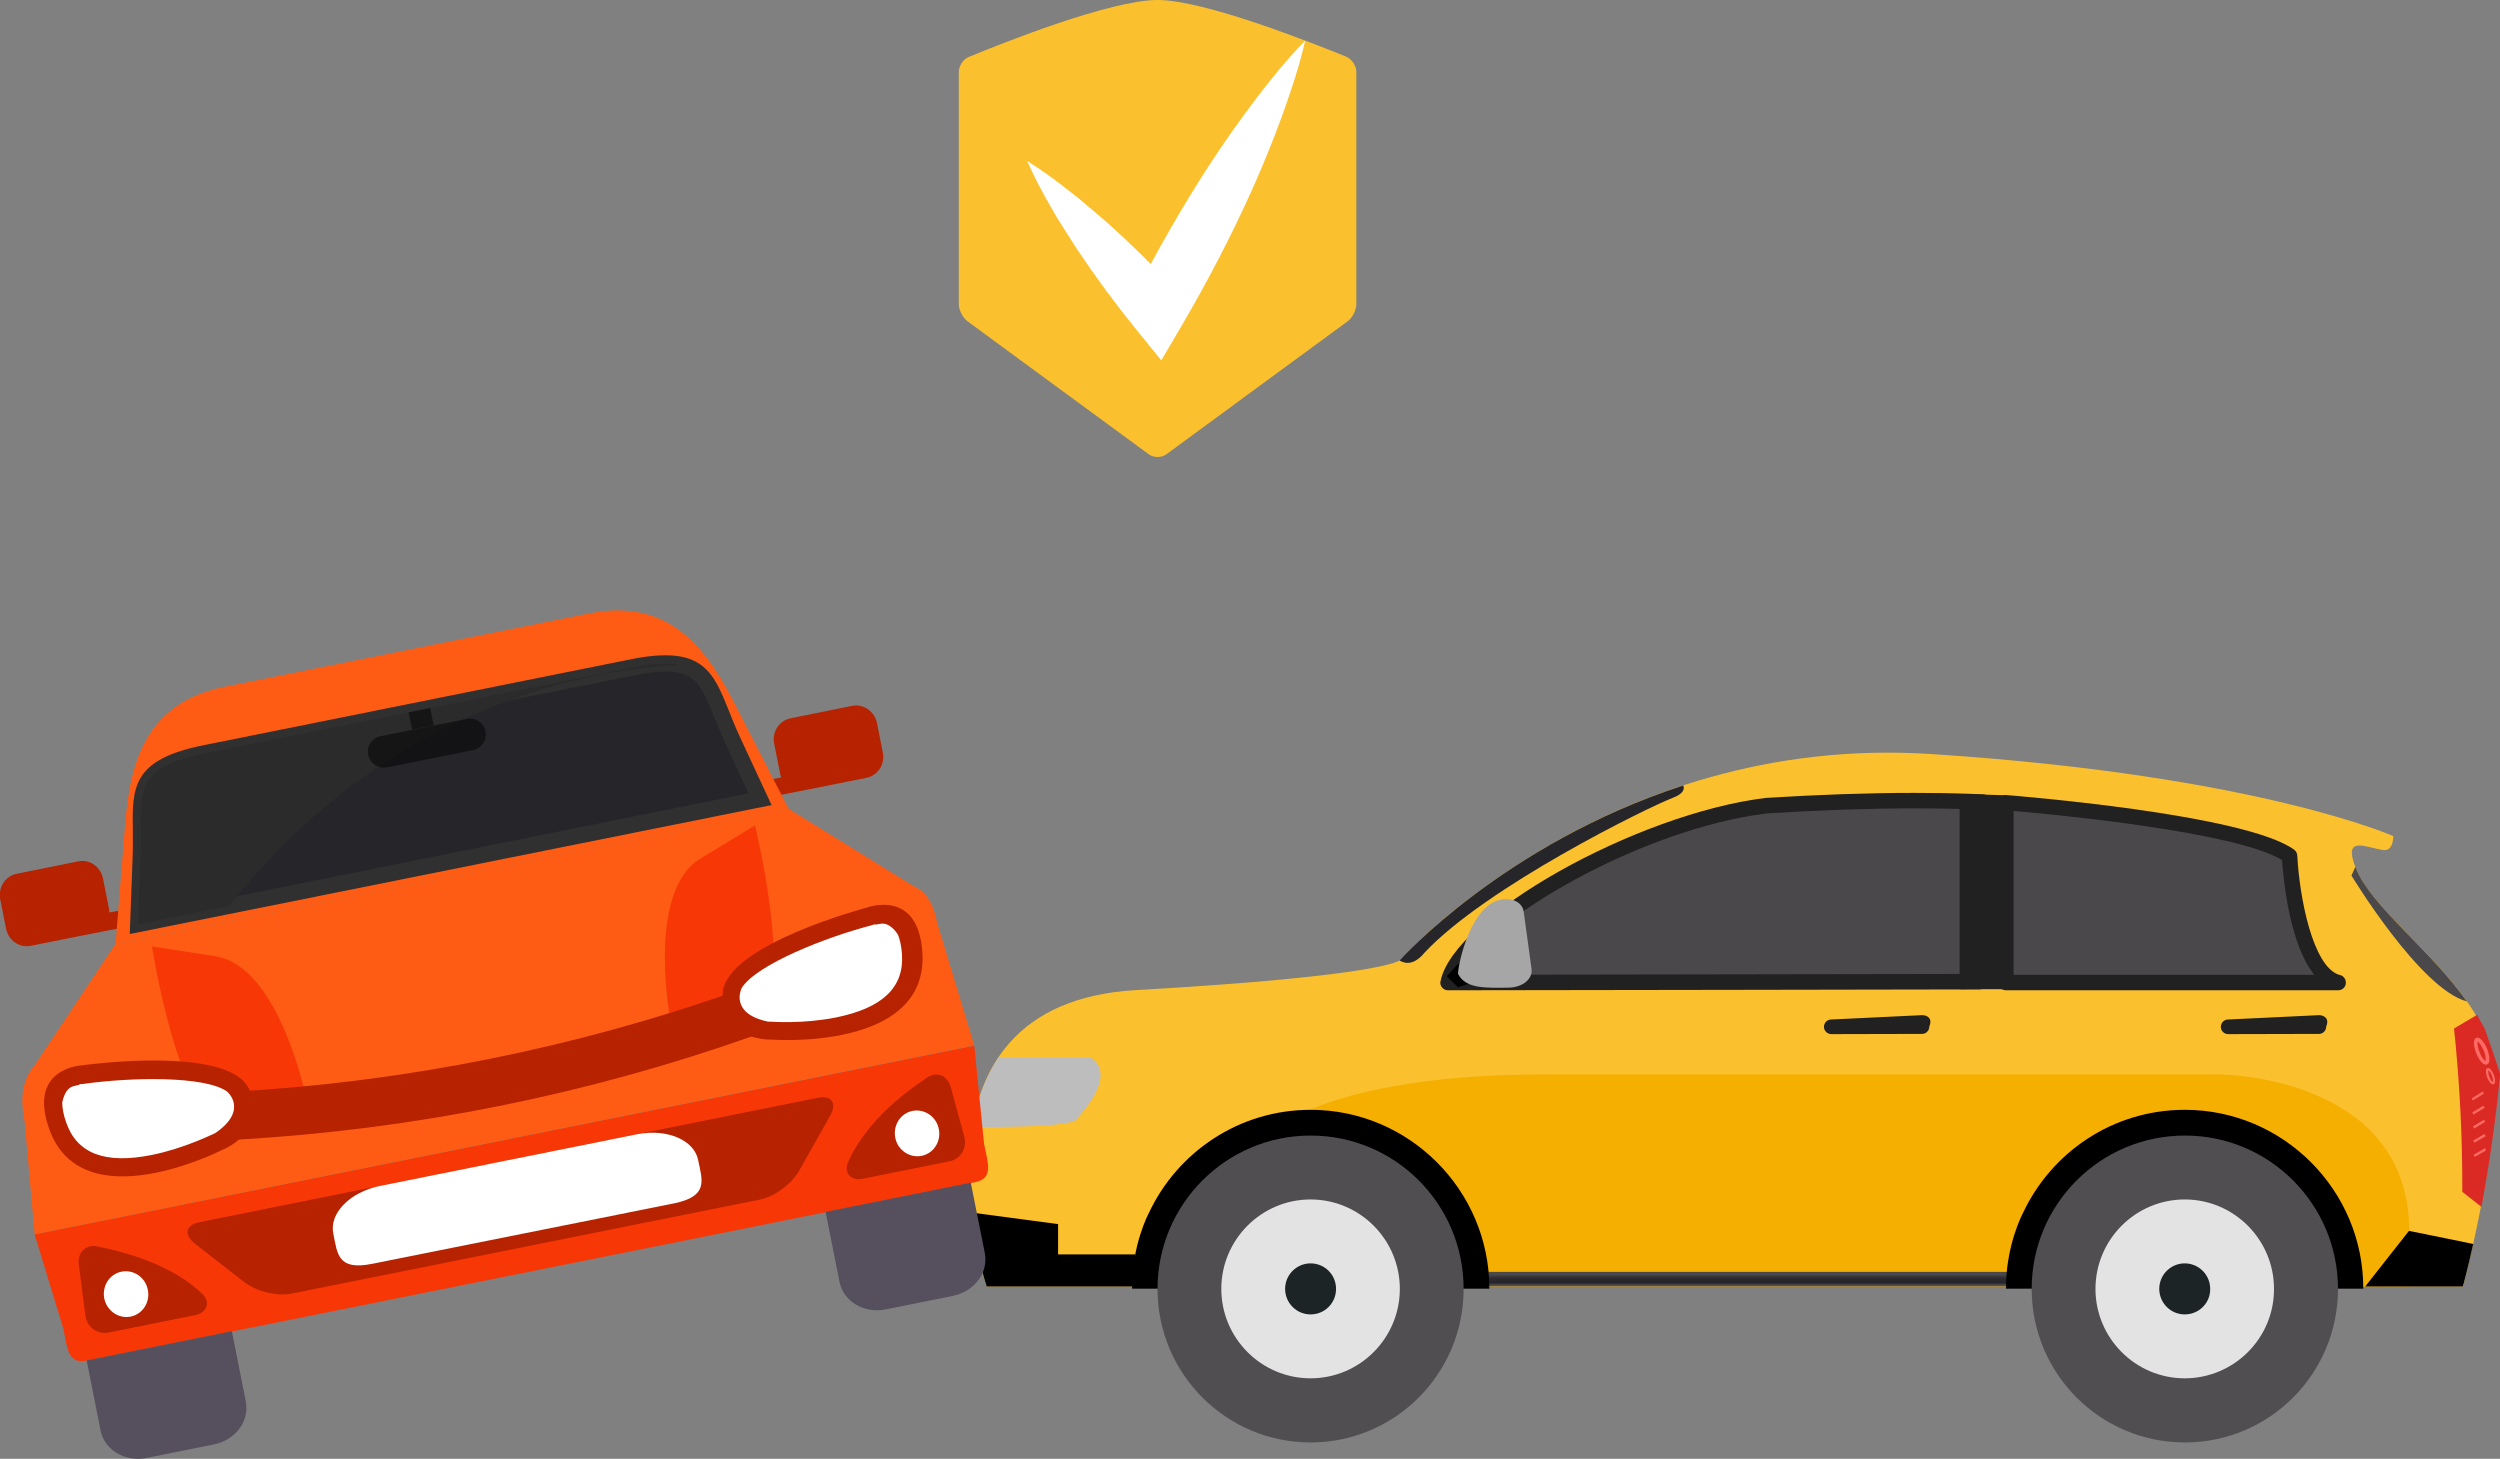 <svg width="437" height="255" viewBox="0 0 437 255" fill="none" xmlns="http://www.w3.org/2000/svg">
<rect x="0" y="0" width="437" height="255" fill="#808080" stroke="none"/>
<path d="M172.465 224.879C172.465 224.879 156.025 175.465 198.648 173.063C242.299 170.584 244.696 167.839 244.696 167.839C244.696 167.839 280.279 128.072 337.63 131.808C396.274 135.621 419.717 146.793 418.347 146.144C418.347 146.144 418.423 148.851 416.558 148.585C413.438 148.127 409.48 145.916 411.801 151.787C415.531 161.167 435.472 173.025 436.119 187.399C436.728 201.773 430.525 224.879 430.525 224.879H172.465Z" fill="#FBC02D"/>
<path d="M169.957 197.007C175.019 197.045 186.854 196.969 188.072 195.749C195.949 187.17 190.622 184.882 190.622 184.882H174.524C172.088 188.543 170.68 192.737 169.957 197.007Z" fill="#BDBDBD"/>
<path d="M253.102 171.767C255.119 161.624 285.678 143.666 308.778 140.845C332.639 139.32 346.606 140.235 346.606 140.235L345.883 171.576C345.883 171.576 263.871 171.767 253.102 171.767Z" fill="#4A484B"/>
<path d="M253.104 173.102C252.685 173.102 252.304 172.911 252.076 172.606C251.81 172.301 251.696 171.881 251.81 171.5C254.055 160.214 285.946 142.256 308.666 139.473C317.875 138.901 326.59 138.596 334.658 138.596C342.384 138.596 346.57 138.863 346.722 138.863C347.445 138.901 347.978 139.511 347.978 140.235L347.293 171.615C347.293 172.339 346.684 172.949 345.961 172.949C345.885 172.949 263.874 173.102 253.104 173.102ZM334.62 141.303C326.59 141.303 317.951 141.608 308.894 142.18C287.126 144.811 259.535 160.748 254.968 170.394C269.848 170.394 334.506 170.242 344.553 170.242L345.2 141.493C343.411 141.417 339.796 141.303 334.62 141.303Z" fill="#212121"/>
<path d="M350.648 140.311C350.648 140.311 391.787 143.513 400.198 149.614C400.198 149.614 401.225 169.745 408.646 171.766H350.648V140.311Z" fill="#4A484B"/>
<path d="M408.718 173.101C408.68 173.101 408.68 173.101 408.642 173.101H350.644C349.883 173.101 349.312 172.491 349.312 171.729V140.311C349.312 139.93 349.465 139.587 349.731 139.32C349.998 139.053 350.34 138.9 350.759 138.977C352.433 139.129 392.354 142.294 400.993 148.509C401.335 148.737 401.526 149.119 401.564 149.538C401.944 156.859 404.266 168.945 408.87 170.394C409.517 170.47 410.05 171.042 410.05 171.729C410.088 172.491 409.479 173.101 408.718 173.101ZM352.014 170.394H404.532C400.194 165.018 399.128 153.618 398.9 150.339C390.794 145.382 359.169 142.37 351.976 141.76V170.394H352.014Z" fill="#212121"/>
<path d="M328.344 176.456C325.224 176.456 322.598 177.829 322.598 179.468C322.598 181.108 325.224 182.48 328.344 182.48C331.465 182.48 334.091 181.108 334.091 179.468C334.091 177.829 331.465 176.456 328.344 176.456Z" fill="#FBC02D"/>
<path d="M397.723 176.456C394.602 176.456 391.977 177.829 391.977 179.468C391.977 181.108 394.602 182.48 397.723 182.48C400.844 182.48 403.47 181.108 403.47 179.468C403.47 177.829 400.844 176.456 397.723 176.456Z" fill="#FBC02D"/>
<path d="M406.622 179.43C406.622 180.155 406.051 180.727 405.366 180.727L389.497 180.765C388.774 180.765 388.203 180.193 388.203 179.507C388.203 178.782 388.774 178.21 389.459 178.21L405.366 177.448C406.09 177.448 407.269 177.905 406.622 179.43Z" fill="#212121"/>
<path d="M434.293 179.736C435.244 182.366 436.158 185.035 437.033 187.742C436.272 195.559 435.168 203.337 433.76 210.962C432.656 210.085 431.515 209.208 430.411 208.332C430.449 198.761 429.954 189.229 428.965 179.774C430.335 178.973 431.667 178.172 433.037 177.372C433.379 178.172 433.836 178.973 434.293 179.736Z" fill="#DB2A24"/>
<path d="M432.843 181.413C433.49 181.146 434.289 182.252 434.746 183.357C435.165 184.425 435.355 185.683 434.822 186.026C434.784 186.026 434.746 186.064 434.746 186.064C434.061 186.331 433.3 185.226 432.843 184.082C432.424 183.014 432.234 181.794 432.767 181.451C432.767 181.451 432.805 181.413 432.843 181.413ZM434.137 183.624C433.718 182.595 433.224 182.099 433.109 182.061C433.033 182.175 432.995 182.862 433.414 183.891C433.833 184.959 434.327 185.454 434.441 185.454C434.518 185.378 434.594 184.654 434.137 183.624Z" fill="#FF6963"/>
<path d="M434.827 186.712C435.208 186.56 435.665 187.208 435.931 187.894C436.159 188.543 436.274 189.305 435.931 189.496C435.931 189.496 435.893 189.534 435.855 189.534C435.474 189.686 435.018 189 434.751 188.314C434.523 187.666 434.409 186.941 434.751 186.712C434.789 186.751 434.789 186.751 434.827 186.712ZM435.589 188.047C435.36 187.399 435.056 187.132 434.98 187.094C434.942 187.17 434.904 187.551 435.132 188.199C435.36 188.848 435.665 189.115 435.703 189.153C435.779 189.115 435.817 188.695 435.589 188.047Z" fill="#FF6963"/>
<path d="M434.373 200.705C433.726 201.086 433.041 201.468 432.395 201.849C432.471 201.963 432.509 202.116 432.585 202.23C433.232 201.849 433.917 201.468 434.564 201.086C434.488 200.934 434.411 200.819 434.373 200.705Z" fill="#FF6963"/>
<path d="M434.288 198.227C433.641 198.608 432.956 198.99 432.309 199.371C432.385 199.485 432.461 199.6 432.499 199.752C433.146 199.371 433.793 198.99 434.478 198.608C434.44 198.456 434.364 198.341 434.288 198.227Z" fill="#FF6963"/>
<path d="M434.218 195.711C433.571 196.093 432.924 196.512 432.277 196.893C432.353 197.008 432.43 197.122 432.468 197.275C433.115 196.893 433.762 196.474 434.409 196.093C434.37 195.978 434.294 195.864 434.218 195.711Z" fill="#FF6963"/>
<path d="M434.101 193.271C433.454 193.652 432.807 194.072 432.16 194.453C432.236 194.567 432.312 194.682 432.35 194.834C432.997 194.453 433.644 194.034 434.291 193.652C434.253 193.5 434.177 193.385 434.101 193.271Z" fill="#FF6963"/>
<path d="M433.984 190.793C433.337 191.212 432.69 191.594 432.043 192.013C432.119 192.127 432.195 192.242 432.233 192.356C432.88 191.975 433.527 191.556 434.174 191.174C434.136 191.022 434.06 190.907 433.984 190.793Z" fill="#FF6963"/>
<path d="M411.834 151.825C411.796 151.711 411.758 151.596 411.72 151.52L411.035 153.045C411.035 153.045 423.023 172.872 431.205 175.045C424.85 166.047 414.422 158.345 411.834 151.825Z" fill="#4A484B"/>
<path d="M249.028 166.504C259.836 154.99 287.997 141.149 292.374 139.472C294.201 138.785 294.505 137.985 294.239 137.298C262.88 147.517 244.689 167.839 244.689 167.839C244.689 167.839 244.689 167.839 244.613 167.877C245.679 168.525 247.201 168.716 249.028 166.504Z" fill="#262529"/>
<path d="M229.094 193.995C229.094 193.995 241.005 187.818 269.509 187.818C298.014 187.818 388.245 187.818 388.245 187.818C388.245 187.818 421.126 188.123 421.126 215.156C421.126 220.799 421.126 224.878 421.126 224.878H229.094V193.995Z" fill="#F5AF00"/>
<path d="M350.641 172.91H342.535V138.786L350.641 139.014V172.91Z" fill="#212121"/>
<path d="M169.809 211.953C170.646 219.388 172.473 224.878 172.473 224.878H198.427V219.274H184.955V213.974L169.809 211.953Z" fill="black"/>
<path d="M259.496 224.879H352.506V222.325H260.181L259.496 224.879Z" fill="url(#paint0_linear_541_1319)"/>
<path d="M381.893 193.995C369.372 193.995 358.603 201.392 353.617 212.03C353.617 212.03 350.611 217.596 350.649 225.26C354.188 225.26 356.586 225.26 356.586 225.26H413.099C413.137 208.064 399.132 193.995 381.893 193.995Z" fill="black"/>
<path d="M408.682 225.299C408.682 240.13 396.694 252.141 381.928 252.141C367.124 252.141 355.137 240.13 355.137 225.299C355.137 210.505 367.124 198.495 381.928 198.495C396.694 198.495 408.682 210.505 408.682 225.299Z" fill="#504E51"/>
<path d="M381.892 240.93C373.291 240.93 366.289 233.915 366.289 225.298C366.289 216.681 373.291 209.666 381.892 209.666C390.493 209.666 397.495 216.681 397.495 225.298C397.533 233.915 390.493 240.93 381.892 240.93Z" fill="#E3E3E3"/>
<path d="M381.89 229.759C379.416 229.759 377.438 227.739 377.438 225.298C377.438 222.82 379.454 220.837 381.89 220.837C384.326 220.837 386.343 222.82 386.343 225.298C386.381 227.777 384.364 229.759 381.89 229.759Z" fill="#1C2426"/>
<path d="M229.098 193.995C216.578 193.995 205.808 201.392 200.822 212.03C200.822 212.03 197.816 217.596 197.892 225.26C201.431 225.26 203.829 225.26 203.829 225.26H260.342C260.342 208.064 246.338 193.995 229.098 193.995Z" fill="black"/>
<path d="M255.843 225.299C255.843 240.13 243.855 252.141 229.09 252.141C214.324 252.141 202.336 240.13 202.336 225.299C202.336 210.505 214.324 198.495 229.09 198.495C243.893 198.495 255.843 210.505 255.843 225.299Z" fill="#504E51"/>
<path d="M229.087 240.93C220.487 240.93 213.484 233.915 213.484 225.298C213.484 216.681 220.487 209.666 229.087 209.666C237.688 209.666 244.691 216.681 244.691 225.298C244.691 233.915 237.688 240.93 229.087 240.93Z" fill="#E3E3E3"/>
<path d="M229.089 229.759C226.616 229.759 224.637 227.739 224.637 225.298C224.637 222.82 226.654 220.837 229.089 220.837C231.563 220.837 233.542 222.82 233.542 225.298C233.542 227.777 231.563 229.759 229.089 229.759Z" fill="#1C2426"/>
<path d="M432.317 217.443L421.091 215.155L413.441 224.878H430.491C430.529 224.878 431.328 221.904 432.317 217.443Z" fill="black"/>
<path d="M256 167.229L252.879 170.661L254.858 172.567L259.158 171.156L256 167.229Z" fill="url(#paint1_linear_541_1319)"/>
<path d="M267.714 169.365L266.344 159.376C266.116 157.584 263.909 156.63 261.587 157.469C256.564 159.299 254.661 169.823 254.889 170.28C256.221 172.835 259.608 172.682 263.566 172.644C266.116 172.644 267.943 171.157 267.714 169.365Z" fill="#A6A6A6"/>
<path d="M337.243 179.43C337.243 180.155 336.673 180.727 335.988 180.727L320.118 180.765C319.433 180.765 318.824 180.193 318.824 179.507C318.824 178.782 319.395 178.21 320.08 178.21L335.988 177.448C336.749 177.448 337.89 177.905 337.243 179.43Z" fill="#212121"/>
<path d="M19.103 159.49C19.103 159.223 19.065 158.995 19.027 158.728L17.999 153.542C17.581 151.483 15.64 150.149 13.661 150.568L2.891 152.742C0.912 153.161 -0.344 155.106 0.037 157.164L1.064 162.35C1.483 164.409 3.424 165.743 5.403 165.324L15.716 163.265L16.134 163.189L22.49 161.93L21.919 158.995L19.103 159.49Z" fill="#B72200"/>
<path d="M136.583 135.889C136.469 135.66 136.393 135.393 136.354 135.164L135.327 129.979C134.908 127.92 136.202 125.976 138.181 125.556L148.951 123.383C150.93 123.002 152.871 124.336 153.289 126.357L154.317 131.542C154.736 133.601 153.442 135.546 151.463 135.965L141.15 138.024L140.731 138.1L134.376 139.359L133.805 136.423L136.583 135.889Z" fill="#B72200"/>
<path d="M20.203 165.018C20.203 165.018 20.812 157.164 21.611 147.441C22.372 137.719 22.867 123.345 39.193 120.066L103.052 107.216C119.34 103.937 125.353 117.015 129.805 125.708L137.873 141.417L20.203 165.018Z" fill="#FE5C14"/>
<path d="M6.051 215.767L11.074 232.239C11.759 235.632 11.835 238.492 15.146 237.843L170.416 206.655C173.727 206.007 172.699 203.338 172.014 199.944L170.302 182.787L6.051 215.767Z" fill="#F73706"/>
<path d="M163.836 161.357C163.303 158.65 162.428 156.935 161.248 155.867L161.172 155.829C160.715 155.41 160.221 155.104 159.65 154.876L137.844 141.378L20.174 165.018L5.979 186.331C5.484 186.865 5.103 187.475 4.799 188.123L4.647 188.352H4.685C3.81 190.335 3.657 192.775 4.304 196.016L6.055 215.766L170.306 182.747L163.836 161.357Z" fill="#FE5C14"/>
<path d="M26.562 165.438C26.562 165.438 31.434 196.245 38.931 194.758C46.39 193.271 53.43 191.555 53.43 191.555C53.43 191.555 48.749 168.831 37.637 167.153C26.562 165.438 26.562 165.438 26.562 165.438Z" fill="#F73706"/>
<path d="M131.979 144.277C131.979 144.277 139.324 174.589 131.865 176.076C124.406 177.563 117.251 178.745 117.251 178.745C117.251 178.745 112.798 155.982 122.389 150.11C131.979 144.277 131.979 144.277 131.979 144.277Z" fill="#F73706"/>
<path d="M24.172 161.549L24.628 149.958C25.047 139.549 22.231 134.401 35.779 131.694L110.674 116.634C124.184 113.927 123.613 119.722 127.989 129.178L132.861 139.663L24.172 161.549Z" fill="#262529"/>
<path d="M134.873 140.731L22.684 163.264L23.178 149.919C23.254 148.204 23.216 146.64 23.216 145.192C23.102 137.719 23.026 132.8 35.471 130.284L110.365 115.223C122.772 112.745 124.636 117.32 127.414 124.259C127.947 125.594 128.518 127.043 129.241 128.606L134.873 140.731ZM25.652 159.833L130.839 138.672L126.729 129.788C126.006 128.187 125.397 126.7 124.827 125.327C122.163 118.731 121.097 115.986 110.936 118.044L36.041 133.067C25.918 135.088 25.956 138.062 26.071 145.153C26.071 146.64 26.109 148.242 26.032 150.034L25.652 159.833Z" fill="#303030"/>
<path d="M104.576 118.044C109.333 117.091 114.09 116.519 118.809 116.214C116.868 115.833 114.28 115.909 110.665 116.634L35.732 131.694C22.222 134.401 25 139.549 24.582 149.958L24.125 161.549L40.109 158.346C55.75 138.252 78.165 123.344 104.576 118.044Z" fill="#2B2B2B"/>
<path d="M37.407 252.484L25.648 254.848C21.881 255.611 18.265 253.476 17.58 250.044L15.145 237.805L40.528 232.696L42.964 244.935C43.649 248.366 41.175 251.722 37.407 252.484Z" fill="#56505E"/>
<path d="M166.575 226.519L154.816 228.883C151.048 229.645 147.433 227.51 146.748 224.079L144.312 211.84L169.696 206.73L172.132 218.97C172.855 222.401 170.343 225.756 166.575 226.519Z" fill="#56505E"/>
<path d="M13.778 221.067L14.92 229.913C15.187 231.972 17.013 233.344 18.992 232.925L34.139 229.875C36.117 229.493 36.879 227.663 35.394 226.214C32.73 223.583 27.25 219.885 16.899 217.864C14.92 217.521 13.512 219.008 13.778 221.067Z" fill="#B72200"/>
<path d="M25.837 225.451C26.293 227.624 24.923 229.721 22.83 230.141C20.737 230.56 18.682 229.149 18.225 226.976C17.807 224.803 19.139 222.706 21.232 222.286C23.363 221.867 25.418 223.278 25.837 225.451Z" fill="white"/>
<path d="M166.19 190.031L168.55 198.647C169.083 200.668 167.941 202.613 165.962 202.994L150.816 206.044C148.837 206.464 147.429 205.091 148.228 203.185C149.712 199.753 153.289 194.186 162.08 188.353C163.793 187.209 165.658 188.01 166.19 190.031Z" fill="#B72200"/>
<path d="M156.491 198.877C156.91 201.05 159.003 202.461 161.096 202.041C163.189 201.622 164.559 199.525 164.102 197.352C163.684 195.178 161.59 193.768 159.497 194.187C157.404 194.606 156.072 196.704 156.491 198.877Z" fill="white"/>
<path d="M132.93 209.666L50.881 226.137C48.407 226.633 44.754 225.718 42.699 224.117L34.136 217.444C32.081 215.843 32.423 214.127 34.897 213.631L142.939 191.899C145.412 191.403 146.364 192.852 145.07 195.101L139.742 204.557C138.41 206.921 135.404 209.171 132.93 209.666Z" fill="#B72200"/>
<path d="M14.351 186.218C14.351 186.218 39.658 182.634 43.464 190.222C47.231 197.809 38.821 201.012 38.821 201.012C38.821 201.012 14.236 213.594 8.566 197.237C4.836 186.6 14.351 186.218 14.351 186.218Z" fill="#B72200"/>
<path d="M151.646 158.613C151.646 158.613 126.909 165.095 126.338 173.559C125.768 182.023 134.787 181.718 134.787 181.718C134.787 181.718 162.302 183.854 161.236 166.543C160.551 155.296 151.646 158.613 151.646 158.613Z" fill="#B72200"/>
<path d="M131.784 181.033C102.632 191.365 72.188 197.466 41.324 199.22C41.172 196.436 41.019 193.653 40.867 190.832C70.932 189.116 100.616 183.168 129.044 173.102C129.919 175.771 130.87 178.402 131.784 181.033Z" fill="#B72200"/>
<path d="M26.52 201.888C18.338 203.528 13.467 201.659 11.564 196.207C11.107 194.911 10.879 193.691 10.879 192.776C10.879 192.776 11.221 190.183 12.934 189.84C14.646 189.458 13.505 189.649 13.923 189.535L14.152 189.497H14.418L14.646 189.458C22.714 188.315 35.73 188.01 39.688 190.793C39.688 190.793 43.531 193.996 37.67 198.037L37.214 198.266C37.176 198.228 32.228 200.744 26.52 201.888Z" fill="white"/>
<path d="M146.059 177.867C154.241 176.228 158.047 172.606 157.666 166.848C157.59 165.476 157.323 164.294 156.981 163.417C156.981 163.417 155.687 161.167 153.936 161.472C152.224 161.777 153.328 161.51 152.909 161.587L152.681 161.625L152.452 161.701L152.224 161.777C144.308 163.836 132.244 168.602 129.657 172.682C129.657 172.682 127.335 177.143 134.299 178.592H134.832C134.794 178.592 140.35 179.011 146.059 177.867Z" fill="white"/>
<path opacity="0.5" d="M84.86 127.844C85.165 129.369 84.175 130.856 82.653 131.123L67.659 134.135C66.137 134.44 64.653 133.449 64.348 131.962C64.044 130.437 65.033 128.95 66.555 128.683L81.549 125.671C83.072 125.327 84.556 126.319 84.86 127.844Z" fill="black"/>
<path opacity="0.5" d="M75.194 123.758L71.426 124.517L72.033 127.545L75.801 126.786L75.194 123.758Z" fill="black"/>
<path d="M117.817 210.352L65.071 220.914C58.982 222.134 58.982 219.16 58.259 215.614C57.536 212.068 61.19 208.369 66.403 207.302L111.348 198.265C116.561 197.236 121.356 199.257 122.042 202.803C122.765 206.349 123.906 209.094 117.817 210.352Z" fill="white"/>
<path d="M169.348 9.951C168.397 10.333 167.598 11.515 167.598 12.582V53.15C167.598 54.18 168.283 55.553 169.12 56.163L200.821 79.421C201.658 80.031 203.028 80.031 203.865 79.421L235.566 56.163C236.403 55.553 237.088 54.218 237.088 53.15V12.544C237.088 11.515 236.289 10.333 235.338 9.913C229.477 7.549 210.563 0 202.343 0C194.085 0 175.171 7.549 169.348 9.951Z" fill="#FBC02D"/>
<path d="M179.551 28.138C182.101 29.739 184.536 31.493 186.82 33.323C187.999 34.2 189.141 35.154 190.245 36.107C191.348 37.06 192.49 37.975 193.594 38.966C197.932 42.855 202.08 46.973 206 51.205L198.046 52.082C202.118 44.075 206.571 36.259 211.48 28.71C213.954 24.935 216.541 21.237 219.281 17.615C222.022 13.992 224.876 10.447 228.149 7.091C227.121 11.629 225.637 15.975 224.115 20.245C222.554 24.516 220.842 28.71 219.015 32.828C215.324 41.063 211.176 49.032 206.647 56.772L202.993 62.987L198.655 57.649C195.002 53.15 191.538 48.46 188.304 43.618C187.505 42.398 186.743 41.14 185.944 39.919C185.145 38.699 184.384 37.441 183.661 36.145C182.177 33.552 180.769 30.921 179.551 28.138Z" fill="white"/>
<defs>
<linearGradient id="paint0_linear_541_1319" x1="306.007" y1="224.884" x2="306.007" y2="222.312" gradientUnits="userSpaceOnUse">
<stop stop-color="#5F5A5E"/>
<stop offset="0.275" stop-color="#262529"/>
<stop offset="0.476" stop-color="#29282C"/>
<stop offset="0.629" stop-color="#333135"/>
<stop offset="0.765" stop-color="#434144"/>
<stop offset="0.809" stop-color="#4A484B"/>
</linearGradient>
<linearGradient id="paint1_linear_541_1319" x1="256.009" y1="167.245" x2="256.009" y2="172.562" gradientUnits="userSpaceOnUse">
<stop stop-color="#5F5A5E"/>
<stop offset="0.275"/>
<stop offset="0.754"/>
<stop offset="0.809"/>
</linearGradient>
</defs>
</svg>

